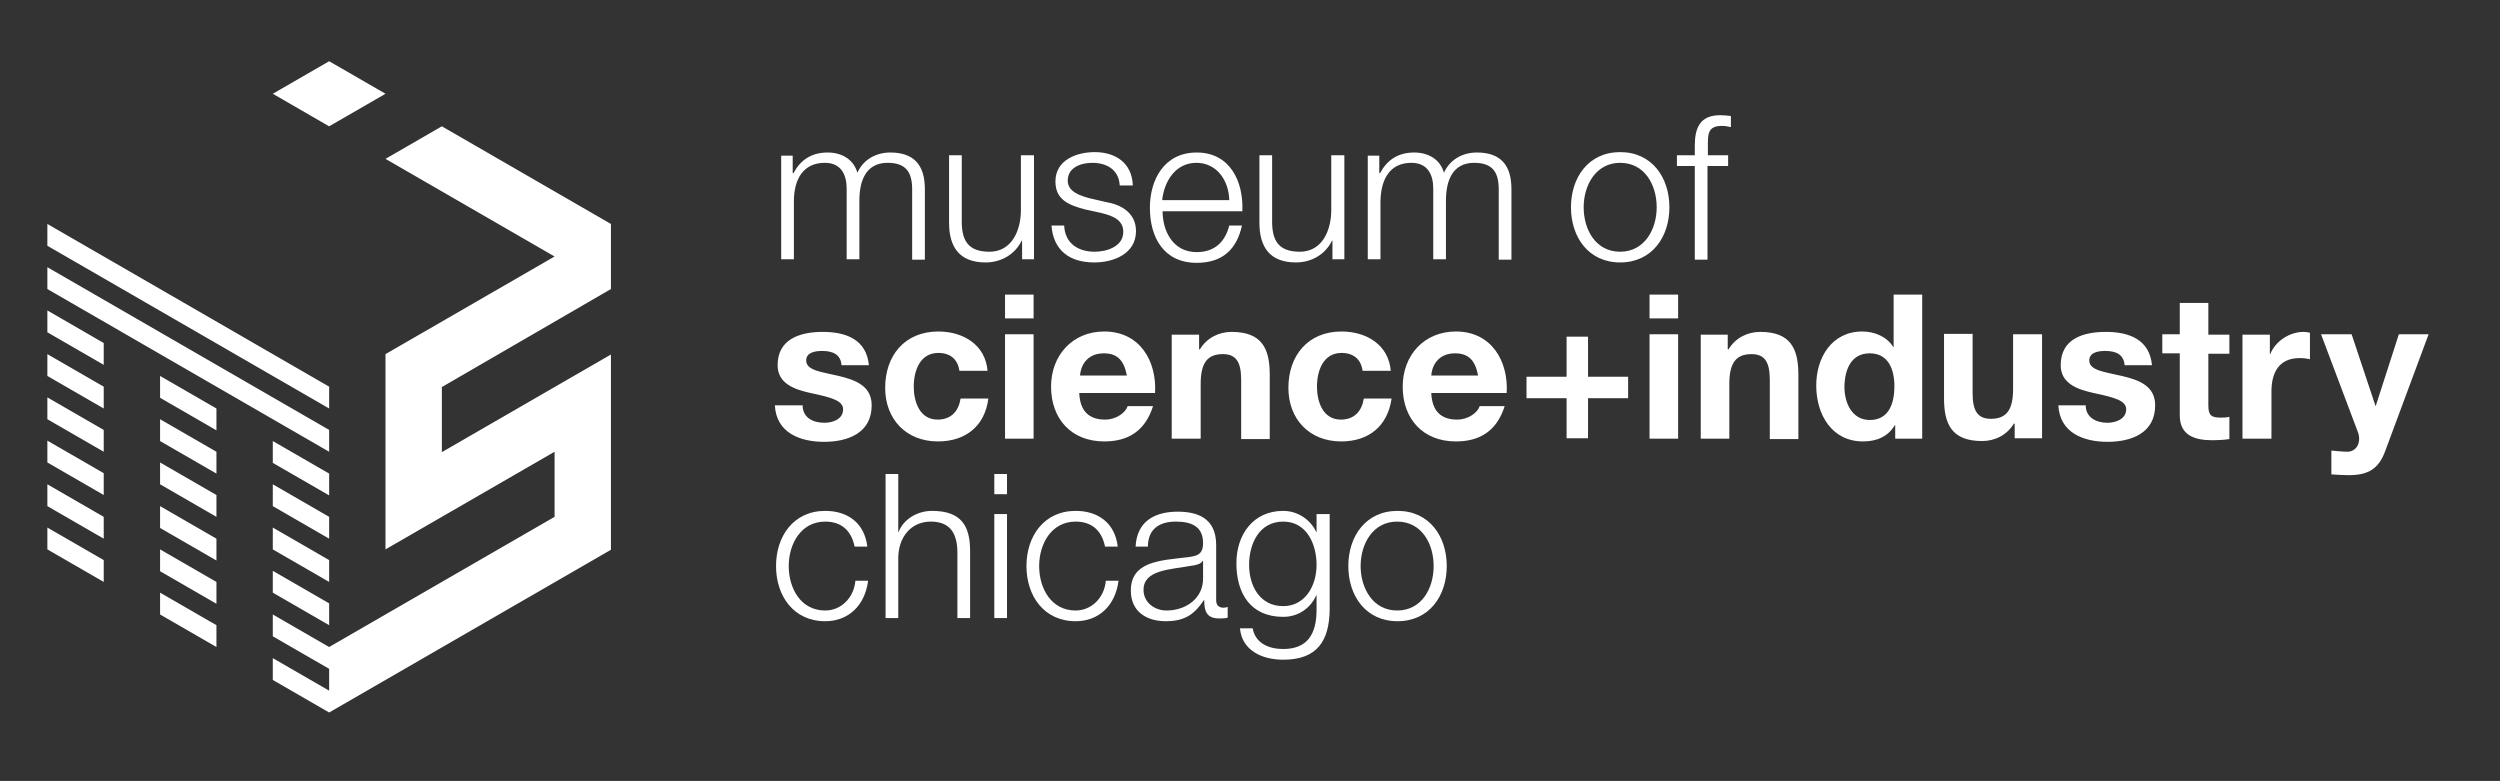 <?xml version="1.0" encoding="utf-8"?>
<svg version="1.1" id="layer" x="0px" y="0px" viewBox="-153 -46 629.924 196.779" style="enable-background:new -153 -46 652 652;" xmlns="http://www.w3.org/2000/svg">
  <rect x="-153" y="-46" width="629.924" height="196.779" fill="#333333" stroke="none"/>
  <style type="text/css">
	.st0{fill:#2AA9E0;}
</style>
  <path class="st0" d="M -112.664 103.327 L -98.464 111.527 L -98.464 117.027 L -112.664 108.827 L -112.664 103.327 Z M -112.664 81.527 L -112.664 87.027 L -98.464 95.227 L -98.464 89.727 L -112.664 81.527 Z M -141.064 86.927 L -141.064 92.427 L -126.864 100.627 L -126.864 95.127 L -141.064 86.927 Z M -112.664 92.427 L -112.664 97.927 L -98.464 106.127 L -98.464 100.627 L -112.664 92.427 Z M -112.664 65.127 L -98.464 73.327 L -98.464 67.827 L -112.664 59.627 L -112.664 65.127 Z M -112.664 48.727 L -112.664 54.227 L -98.464 62.427 L -98.464 56.927 L -112.664 48.727 Z M -112.664 76.027 L -98.464 84.227 L -98.464 78.727 L -112.664 70.527 L -112.664 76.027 Z M -70.064 100.627 L -70.064 95.127 L -84.264 86.927 L -84.264 92.427 L -70.064 100.627 Z M -70.064 84.227 L -84.264 76.027 L -84.264 81.527 L -70.064 89.727 L -70.064 84.227 Z M -84.264 103.327 L -70.064 111.527 L -70.064 106.027 L -84.264 97.827 L -84.264 103.327 Z M -70.064 51.427 L -141.064 10.427 L -141.064 15.927 L -70.064 56.927 L -70.064 51.427 Z M -84.264 59.627 L -70.064 67.827 L -70.064 62.327 L -141.064 21.327 L -141.064 26.827 L -126.864 35.027 L -112.664 43.227 L -98.464 51.427 L -84.264 59.627 Z M -70.064 73.327 L -84.264 65.127 L -84.264 70.627 L -70.064 78.827 L -70.064 73.327 Z M -141.064 48.727 L -126.864 56.927 L -126.864 51.427 L -141.064 43.227 L -141.064 48.727 Z M -141.064 59.627 L -126.864 67.827 L -126.864 62.327 L -141.064 54.127 L -141.064 59.627 Z M -141.064 37.727 L -126.864 45.927 L -126.864 40.427 L -141.064 32.227 L -141.064 37.727 Z M -141.064 76.027 L -141.064 81.527 L -126.864 89.727 L -126.864 84.227 L -141.064 76.027 Z M -141.064 70.527 L -126.864 78.727 L -126.864 73.227 L -141.064 65.027 L -141.064 70.527 Z M 0.936 26.827 L 0.936 10.427 L -41.664 -14.173 L -55.864 -5.973 L -13.264 18.627 L -55.864 43.227 L -55.864 92.427 L -13.264 67.827 L -13.264 84.227 L -70.064 117.027 L -84.264 108.827 L -84.264 114.327 L -70.064 122.527 L -70.064 128.027 L -84.264 119.827 L -84.264 125.327 L -70.064 133.527 L 0.936 92.527 L 0.936 43.327 L -41.664 67.927 L -41.664 51.527 L 0.936 26.827 Z M -55.864 -22.373 L -70.064 -30.573 L -84.264 -22.373 L -70.064 -14.173 L -55.864 -22.373 Z M 43.836 19.327 L 47.036 19.327 L 47.036 4.727 C 47.036 -0.773 49.336 -4.973 54.836 -4.973 C 58.936 -4.973 60.336 -1.973 60.336 1.527 L 60.336 19.327 L 63.536 19.327 L 63.536 4.527 C 63.536 -0.373 65.136 -4.973 70.636 -4.973 C 75.236 -4.973 76.836 -2.673 76.836 1.727 L 76.836 19.427 L 80.036 19.427 L 80.036 1.627 C 80.036 -4.573 77.136 -7.573 71.336 -7.573 C 67.836 -7.573 64.536 -5.873 63.036 -2.473 C 62.036 -5.973 58.936 -7.573 55.536 -7.573 C 51.336 -7.573 48.636 -5.573 46.936 -2.373 L 46.736 -2.373 L 46.736 -6.773 L 43.836 -6.773 L 43.836 19.327 Z M 107.436 -6.873 L 104.236 -6.873 L 104.236 6.927 C 104.236 12.227 101.836 17.427 96.336 17.427 C 91.236 17.427 89.436 14.927 89.336 10.227 L 89.336 -6.873 L 86.136 -6.873 L 86.136 10.127 C 86.136 16.227 88.736 20.127 95.336 20.127 C 99.236 20.127 102.736 18.127 104.436 14.627 L 104.536 14.627 L 104.536 19.327 L 107.536 19.327 L 107.536 -6.873 L 107.436 -6.873 Z M 132.436 0.727 C 132.236 -4.973 128.036 -7.673 122.836 -7.673 C 118.236 -7.673 112.936 -5.673 112.936 -0.273 C 112.936 4.227 116.136 5.627 120.236 6.727 L 124.336 7.627 C 127.236 8.327 130.036 9.327 130.036 12.427 C 130.036 16.127 125.836 17.427 122.836 17.427 C 118.536 17.427 115.336 15.227 115.136 10.827 L 111.936 10.827 C 112.436 17.227 116.636 20.127 122.736 20.127 C 127.636 20.127 133.236 17.927 133.236 12.227 C 133.236 7.627 129.436 5.527 125.736 4.927 L 121.436 3.927 C 119.236 3.327 116.036 2.327 116.036 -0.473 C 116.036 -3.873 119.436 -4.973 122.236 -4.973 C 125.936 -4.973 128.936 -3.173 129.136 0.727 L 132.436 0.727 Z M 139.836 4.427 C 140.336 -0.373 143.236 -4.973 148.436 -4.973 C 153.636 -4.973 156.636 -0.473 156.736 4.427 L 139.836 4.427 Z M 160.036 7.127 C 160.336 -0.273 156.936 -7.573 148.536 -7.573 C 140.236 -7.573 136.736 -0.573 136.736 6.327 C 136.736 13.827 140.236 20.227 148.536 20.227 C 155.136 20.227 158.636 16.727 159.936 10.827 L 156.736 10.827 C 155.736 14.827 153.136 17.527 148.536 17.527 C 142.336 17.527 139.936 11.927 139.936 7.227 L 160.036 7.227 L 160.036 7.127 Z M 185.636 -6.873 L 182.436 -6.873 L 182.436 6.927 C 182.436 12.227 180.036 17.427 174.536 17.427 C 169.436 17.427 167.636 14.927 167.536 10.227 L 167.536 -6.873 L 164.336 -6.873 L 164.336 10.127 C 164.336 16.227 166.936 20.127 173.536 20.127 C 177.436 20.127 180.936 18.127 182.636 14.627 L 182.736 14.627 L 182.736 19.327 L 185.736 19.327 L 185.736 -6.873 L 185.636 -6.873 Z M 191.636 19.327 L 194.836 19.327 L 194.836 4.727 C 194.936 -0.773 197.136 -4.973 202.636 -4.973 C 206.736 -4.973 208.136 -1.973 208.136 1.527 L 208.136 19.327 L 211.336 19.327 L 211.336 4.527 C 211.336 -0.373 212.936 -4.973 218.436 -4.973 C 223.036 -4.973 224.636 -2.673 224.636 1.727 L 224.636 19.427 L 227.836 19.427 L 227.836 1.627 C 227.836 -4.573 224.936 -7.573 219.136 -7.573 C 215.636 -7.573 212.336 -5.873 210.836 -2.473 C 209.836 -5.973 206.736 -7.573 203.336 -7.573 C 199.136 -7.573 196.436 -5.573 194.736 -2.373 L 194.536 -2.373 L 194.536 -6.773 L 191.636 -6.773 L 191.636 19.327 Z M 246.036 6.227 C 246.036 0.627 249.136 -4.973 255.236 -4.973 C 261.436 -4.973 264.436 0.627 264.436 6.227 C 264.436 11.827 261.336 17.427 255.236 17.427 C 249.036 17.427 246.036 11.827 246.036 6.227 M 267.636 6.227 C 267.636 -1.273 263.236 -7.673 255.236 -7.673 C 247.236 -7.673 242.836 -1.273 242.836 6.227 C 242.836 13.727 247.236 20.127 255.236 20.127 C 263.236 20.127 267.636 13.727 267.636 6.227 M 282.536 -6.873 L 277.336 -6.873 L 277.336 -9.173 C 277.336 -12.073 277.236 -14.273 280.836 -14.273 C 281.636 -14.273 282.336 -14.173 283.136 -13.973 L 283.136 -16.773 C 282.136 -16.873 281.336 -16.973 280.436 -16.973 C 275.336 -16.973 274.036 -13.773 274.036 -9.273 L 274.036 -6.873 L 269.536 -6.873 L 269.536 -4.173 L 274.036 -4.173 L 274.036 19.427 L 277.236 19.427 L 277.236 -4.173 L 282.436 -4.173 L 282.436 -6.873 L 282.536 -6.873 Z M 42.236 56.027 C 42.536 63.027 48.536 65.327 54.636 65.327 C 60.636 65.327 66.636 63.127 66.636 56.127 C 66.636 51.227 62.536 49.727 58.336 48.727 C 54.236 47.727 50.136 47.427 50.136 44.827 C 50.136 42.727 52.536 42.427 54.136 42.427 C 56.736 42.427 58.836 43.227 59.036 46.027 L 65.936 46.027 C 65.336 39.527 60.136 37.627 54.336 37.627 C 48.736 37.627 42.936 39.327 42.936 46.027 C 42.936 50.627 47.136 52.127 51.236 53.027 C 56.436 54.127 59.436 54.927 59.436 57.127 C 59.436 59.627 56.836 60.527 54.736 60.527 C 51.836 60.527 49.236 59.227 49.236 56.127 L 42.236 56.127 L 42.236 56.027 Z M 95.836 47.527 C 95.336 40.827 89.636 37.527 83.436 37.527 C 74.936 37.527 70.036 43.627 70.036 51.727 C 70.036 59.627 75.336 65.227 83.336 65.227 C 90.236 65.227 95.136 61.427 96.036 54.427 L 89.036 54.427 C 88.536 57.627 86.636 59.727 83.236 59.727 C 78.736 59.727 77.236 55.227 77.236 51.427 C 77.236 47.527 78.736 42.927 83.436 42.927 C 86.436 42.927 88.336 44.527 88.736 47.427 L 95.836 47.427 L 95.836 47.527 Z M 100.236 64.527 L 107.436 64.527 L 107.436 38.227 L 100.236 38.227 L 100.236 64.527 Z M 107.436 28.227 L 100.236 28.227 L 100.236 34.227 L 107.436 34.227 L 107.436 28.227 Z M 119.136 48.627 C 119.236 46.627 120.536 43.027 125.136 43.027 C 128.636 43.027 130.236 44.927 130.936 48.627 L 119.136 48.627 Z M 138.036 53.127 C 138.536 45.027 134.236 37.527 125.236 37.527 C 117.236 37.527 111.836 43.527 111.836 51.427 C 111.836 59.527 116.936 65.227 125.236 65.227 C 131.236 65.227 135.536 62.627 137.536 56.327 L 131.136 56.327 C 130.636 57.927 128.336 59.727 125.436 59.727 C 121.436 59.727 119.136 57.627 118.936 53.027 L 138.036 53.027 L 138.036 53.127 Z M 142.336 64.527 L 149.536 64.527 L 149.536 50.727 C 149.536 45.427 151.236 43.227 155.136 43.227 C 158.536 43.227 159.736 45.327 159.736 49.727 L 159.736 64.627 L 166.936 64.627 L 166.936 48.427 C 166.936 41.927 165.036 37.627 157.336 37.627 C 154.236 37.627 151.136 39.027 149.336 42.027 L 149.136 42.027 L 149.136 38.327 L 142.236 38.327 L 142.236 64.527 L 142.336 64.527 Z M 197.436 47.527 C 196.936 40.827 191.236 37.527 185.036 37.527 C 176.536 37.527 171.636 43.627 171.636 51.727 C 171.636 59.627 176.936 65.227 184.936 65.227 C 191.836 65.227 196.636 61.427 197.636 54.427 L 190.636 54.427 C 190.136 57.627 188.236 59.727 184.836 59.727 C 180.336 59.727 178.836 55.227 178.836 51.427 C 178.836 47.527 180.336 42.927 185.036 42.927 C 188.036 42.927 189.936 44.527 190.336 47.427 L 197.436 47.427 L 197.436 47.527 Z M 207.636 48.627 C 207.736 46.627 209.036 43.027 213.636 43.027 C 217.136 43.027 218.736 44.927 219.436 48.627 L 207.636 48.627 Z M 226.636 53.127 C 227.136 45.027 222.836 37.527 213.836 37.527 C 205.836 37.527 200.436 43.527 200.436 51.427 C 200.436 59.527 205.536 65.227 213.836 65.227 C 219.836 65.227 224.136 62.627 226.136 56.327 L 219.836 56.327 C 219.336 57.927 217.036 59.727 214.136 59.727 C 210.136 59.727 207.836 57.627 207.636 53.027 L 226.636 53.027 L 226.636 53.127 Z M 247.136 38.827 L 241.736 38.827 L 241.736 48.927 L 231.636 48.927 L 231.636 54.327 L 241.736 54.327 L 241.736 64.427 L 247.136 64.427 L 247.136 54.327 L 257.236 54.327 L 257.236 48.927 L 247.136 48.927 L 247.136 38.827 Z M 262.636 64.527 L 269.836 64.527 L 269.836 38.227 L 262.636 38.227 L 262.636 64.527 Z M 269.836 28.227 L 262.636 28.227 L 262.636 34.227 L 269.836 34.227 L 269.836 28.227 Z M 275.536 64.527 L 282.736 64.527 L 282.736 50.727 C 282.736 45.427 284.436 43.227 288.336 43.227 C 291.736 43.227 292.936 45.327 292.936 49.727 L 292.936 64.627 L 300.136 64.627 L 300.136 48.427 C 300.136 41.927 298.236 37.627 290.536 37.627 C 287.436 37.627 284.336 39.027 282.536 42.027 L 282.336 42.027 L 282.336 38.327 L 275.536 38.327 L 275.536 64.527 Z M 318.136 43.027 C 322.836 43.027 324.336 47.127 324.336 51.327 C 324.336 55.627 322.936 59.827 318.136 59.827 C 313.636 59.827 311.736 55.527 311.736 51.427 C 311.836 47.027 313.436 43.027 318.136 43.027 M 324.436 64.527 L 331.336 64.527 L 331.336 28.227 L 324.136 28.227 L 324.136 41.427 L 324.036 41.427 C 322.436 38.827 319.336 37.527 316.236 37.527 C 308.536 37.527 304.636 44.127 304.636 51.127 C 304.636 58.427 308.536 65.227 316.436 65.227 C 319.836 65.227 322.736 64.027 324.436 61.127 L 324.536 61.127 L 324.536 64.527 L 324.436 64.527 Z M 361.436 38.227 L 354.236 38.227 L 354.236 52.027 C 354.236 57.327 352.536 59.527 348.636 59.527 C 345.236 59.527 344.036 57.427 344.036 53.027 L 344.036 38.127 L 336.836 38.127 L 336.836 54.327 C 336.836 60.827 338.736 65.127 346.436 65.127 C 349.536 65.127 352.636 63.727 354.436 60.727 L 354.636 60.727 L 354.636 64.427 L 361.536 64.427 L 361.536 38.227 L 361.436 38.227 Z M 365.636 56.027 C 365.936 63.027 371.936 65.327 378.036 65.327 C 384.036 65.327 390.036 63.127 390.036 56.127 C 390.036 51.227 385.936 49.727 381.636 48.727 C 377.536 47.727 373.436 47.427 373.436 44.827 C 373.436 42.727 375.836 42.427 377.436 42.427 C 380.036 42.427 382.136 43.227 382.336 46.027 L 389.236 46.027 C 388.636 39.527 383.436 37.627 377.636 37.627 C 371.936 37.627 366.236 39.327 366.236 46.027 C 366.236 50.627 370.436 52.127 374.536 53.027 C 379.736 54.127 382.736 54.927 382.736 57.127 C 382.736 59.627 380.036 60.527 378.036 60.527 C 375.236 60.527 372.536 59.227 372.536 56.127 L 365.636 56.127 L 365.636 56.027 Z M 403.436 30.327 L 396.236 30.327 L 396.236 38.227 L 391.836 38.227 L 391.836 43.027 L 396.236 43.027 L 396.236 58.627 C 396.236 63.827 400.136 64.927 404.536 64.927 C 405.936 64.927 407.536 64.827 408.736 64.627 L 408.736 59.027 C 407.936 59.227 407.236 59.227 406.536 59.227 C 404.136 59.227 403.436 58.627 403.436 56.127 L 403.436 43.127 L 408.736 43.127 L 408.736 38.327 L 403.436 38.327 L 403.436 30.327 Z M 412.136 64.527 L 419.336 64.527 L 419.336 52.627 C 419.336 48.027 421.136 44.227 426.436 44.227 C 427.336 44.227 428.336 44.327 429.036 44.527 L 429.036 37.827 C 428.536 37.727 427.936 37.627 427.436 37.627 C 423.936 37.627 420.336 39.927 419.036 43.227 L 418.936 43.227 L 418.936 38.327 L 412.036 38.327 L 412.036 64.527 L 412.136 64.527 Z M 458.936 38.227 L 451.436 38.227 L 445.636 56.227 L 445.536 56.227 L 439.536 38.227 L 431.836 38.227 L 441.136 62.927 C 441.936 65.027 441.136 67.627 438.636 67.827 C 437.236 67.827 435.736 67.627 434.436 67.527 L 434.436 73.527 C 435.936 73.627 437.436 73.727 438.836 73.727 C 443.836 73.727 446.336 72.027 447.936 67.827 L 458.936 38.227 Z M 65.536 91.727 C 64.836 85.727 60.536 82.727 54.936 82.727 C 46.936 82.727 42.536 89.127 42.536 96.627 C 42.536 104.127 46.936 110.527 54.936 110.527 C 60.736 110.527 64.936 106.627 65.736 100.327 L 62.536 100.327 C 62.136 104.727 58.836 107.827 54.936 107.827 C 48.736 107.827 45.736 102.227 45.736 96.627 C 45.736 91.027 48.836 85.427 54.936 85.427 C 59.136 85.427 61.536 87.827 62.336 91.727 L 65.536 91.727 Z M 70.136 109.727 L 73.336 109.727 L 73.336 94.427 C 73.436 89.327 76.536 85.427 81.536 85.427 C 86.736 85.427 88.236 88.827 88.236 93.327 L 88.236 109.727 L 91.436 109.727 L 91.436 92.827 C 91.436 86.527 89.236 82.727 81.836 82.727 C 78.136 82.727 74.636 84.827 73.436 88.027 L 73.336 88.027 L 73.336 73.427 L 70.136 73.427 L 70.136 109.727 Z M 97.536 83.527 L 100.736 83.527 L 100.736 109.727 L 97.536 109.727 L 97.536 83.527 Z M 97.536 73.427 L 100.736 73.427 L 100.736 78.527 L 97.536 78.527 L 97.536 73.427 Z M 128.636 91.727 C 127.936 85.727 123.636 82.727 118.036 82.727 C 110.036 82.727 105.636 89.127 105.636 96.627 C 105.636 104.127 110.036 110.527 118.036 110.527 C 123.836 110.527 128.036 106.627 128.836 100.327 L 125.636 100.327 C 125.236 104.727 121.936 107.827 118.036 107.827 C 111.836 107.827 108.836 102.227 108.836 96.627 C 108.836 91.027 111.936 85.427 118.036 85.427 C 122.236 85.427 124.636 87.827 125.436 91.727 L 128.636 91.727 Z M 150.136 99.627 C 150.236 104.727 145.836 107.827 140.936 107.827 C 137.936 107.827 135.136 105.827 135.136 102.627 C 135.136 97.527 141.936 97.527 147.336 96.527 C 148.236 96.427 149.636 96.127 150.036 95.327 L 150.136 95.327 L 150.136 99.627 Z M 136.236 91.527 C 136.336 87.227 139.236 85.427 143.236 85.427 C 147.036 85.427 150.136 86.527 150.136 90.827 C 150.136 93.727 148.636 94.127 146.036 94.427 C 139.136 95.227 131.936 95.527 131.936 102.827 C 131.936 108.127 135.936 110.527 140.736 110.527 C 145.736 110.527 148.036 108.627 150.336 105.227 L 150.436 105.227 C 150.436 107.927 150.936 109.827 154.236 109.827 C 155.136 109.827 155.636 109.827 156.336 109.627 L 156.336 106.927 C 156.036 107.027 155.636 107.127 155.336 107.127 C 154.036 107.127 153.436 106.427 153.436 105.227 L 153.436 91.327 C 153.436 84.327 148.436 82.927 143.736 82.927 C 137.736 82.927 133.436 85.527 133.136 91.727 L 136.236 91.727 L 136.236 91.527 Z M 178.736 96.327 C 178.736 101.627 175.836 106.727 170.336 106.727 C 164.436 106.727 161.736 101.627 161.736 96.327 C 161.736 90.927 164.336 85.427 170.336 85.427 C 176.336 85.427 178.736 91.227 178.736 96.327 M 181.936 83.527 L 178.736 83.527 L 178.736 88.027 L 178.636 88.027 C 177.336 85.127 174.136 82.727 170.336 82.727 C 162.736 82.727 158.536 88.727 158.536 95.927 C 158.536 103.427 162.036 109.427 170.336 109.427 C 174.136 109.427 177.236 107.227 178.636 104.027 L 178.736 104.027 L 178.736 107.627 C 178.736 114.027 176.236 117.527 170.336 117.527 C 166.736 117.527 163.336 116.127 162.636 112.327 L 159.436 112.327 C 159.936 117.927 165.036 120.227 170.336 120.227 C 178.936 120.227 181.936 115.427 182.036 107.627 L 182.036 83.527 L 181.936 83.527 Z M 189.836 96.627 C 189.836 91.027 192.936 85.427 199.036 85.427 C 205.236 85.427 208.236 91.027 208.236 96.627 C 208.236 102.227 205.236 107.827 199.036 107.827 C 192.936 107.827 189.836 102.227 189.836 96.627 M 211.536 96.627 C 211.536 89.127 207.136 82.727 199.136 82.727 C 191.136 82.727 186.736 89.127 186.736 96.627 C 186.736 104.127 191.136 110.527 199.136 110.527 C 207.136 110.527 211.536 104.127 211.536 96.627" style="paint-order: fill; fill: rgb(255, 255, 255);"/>
</svg>